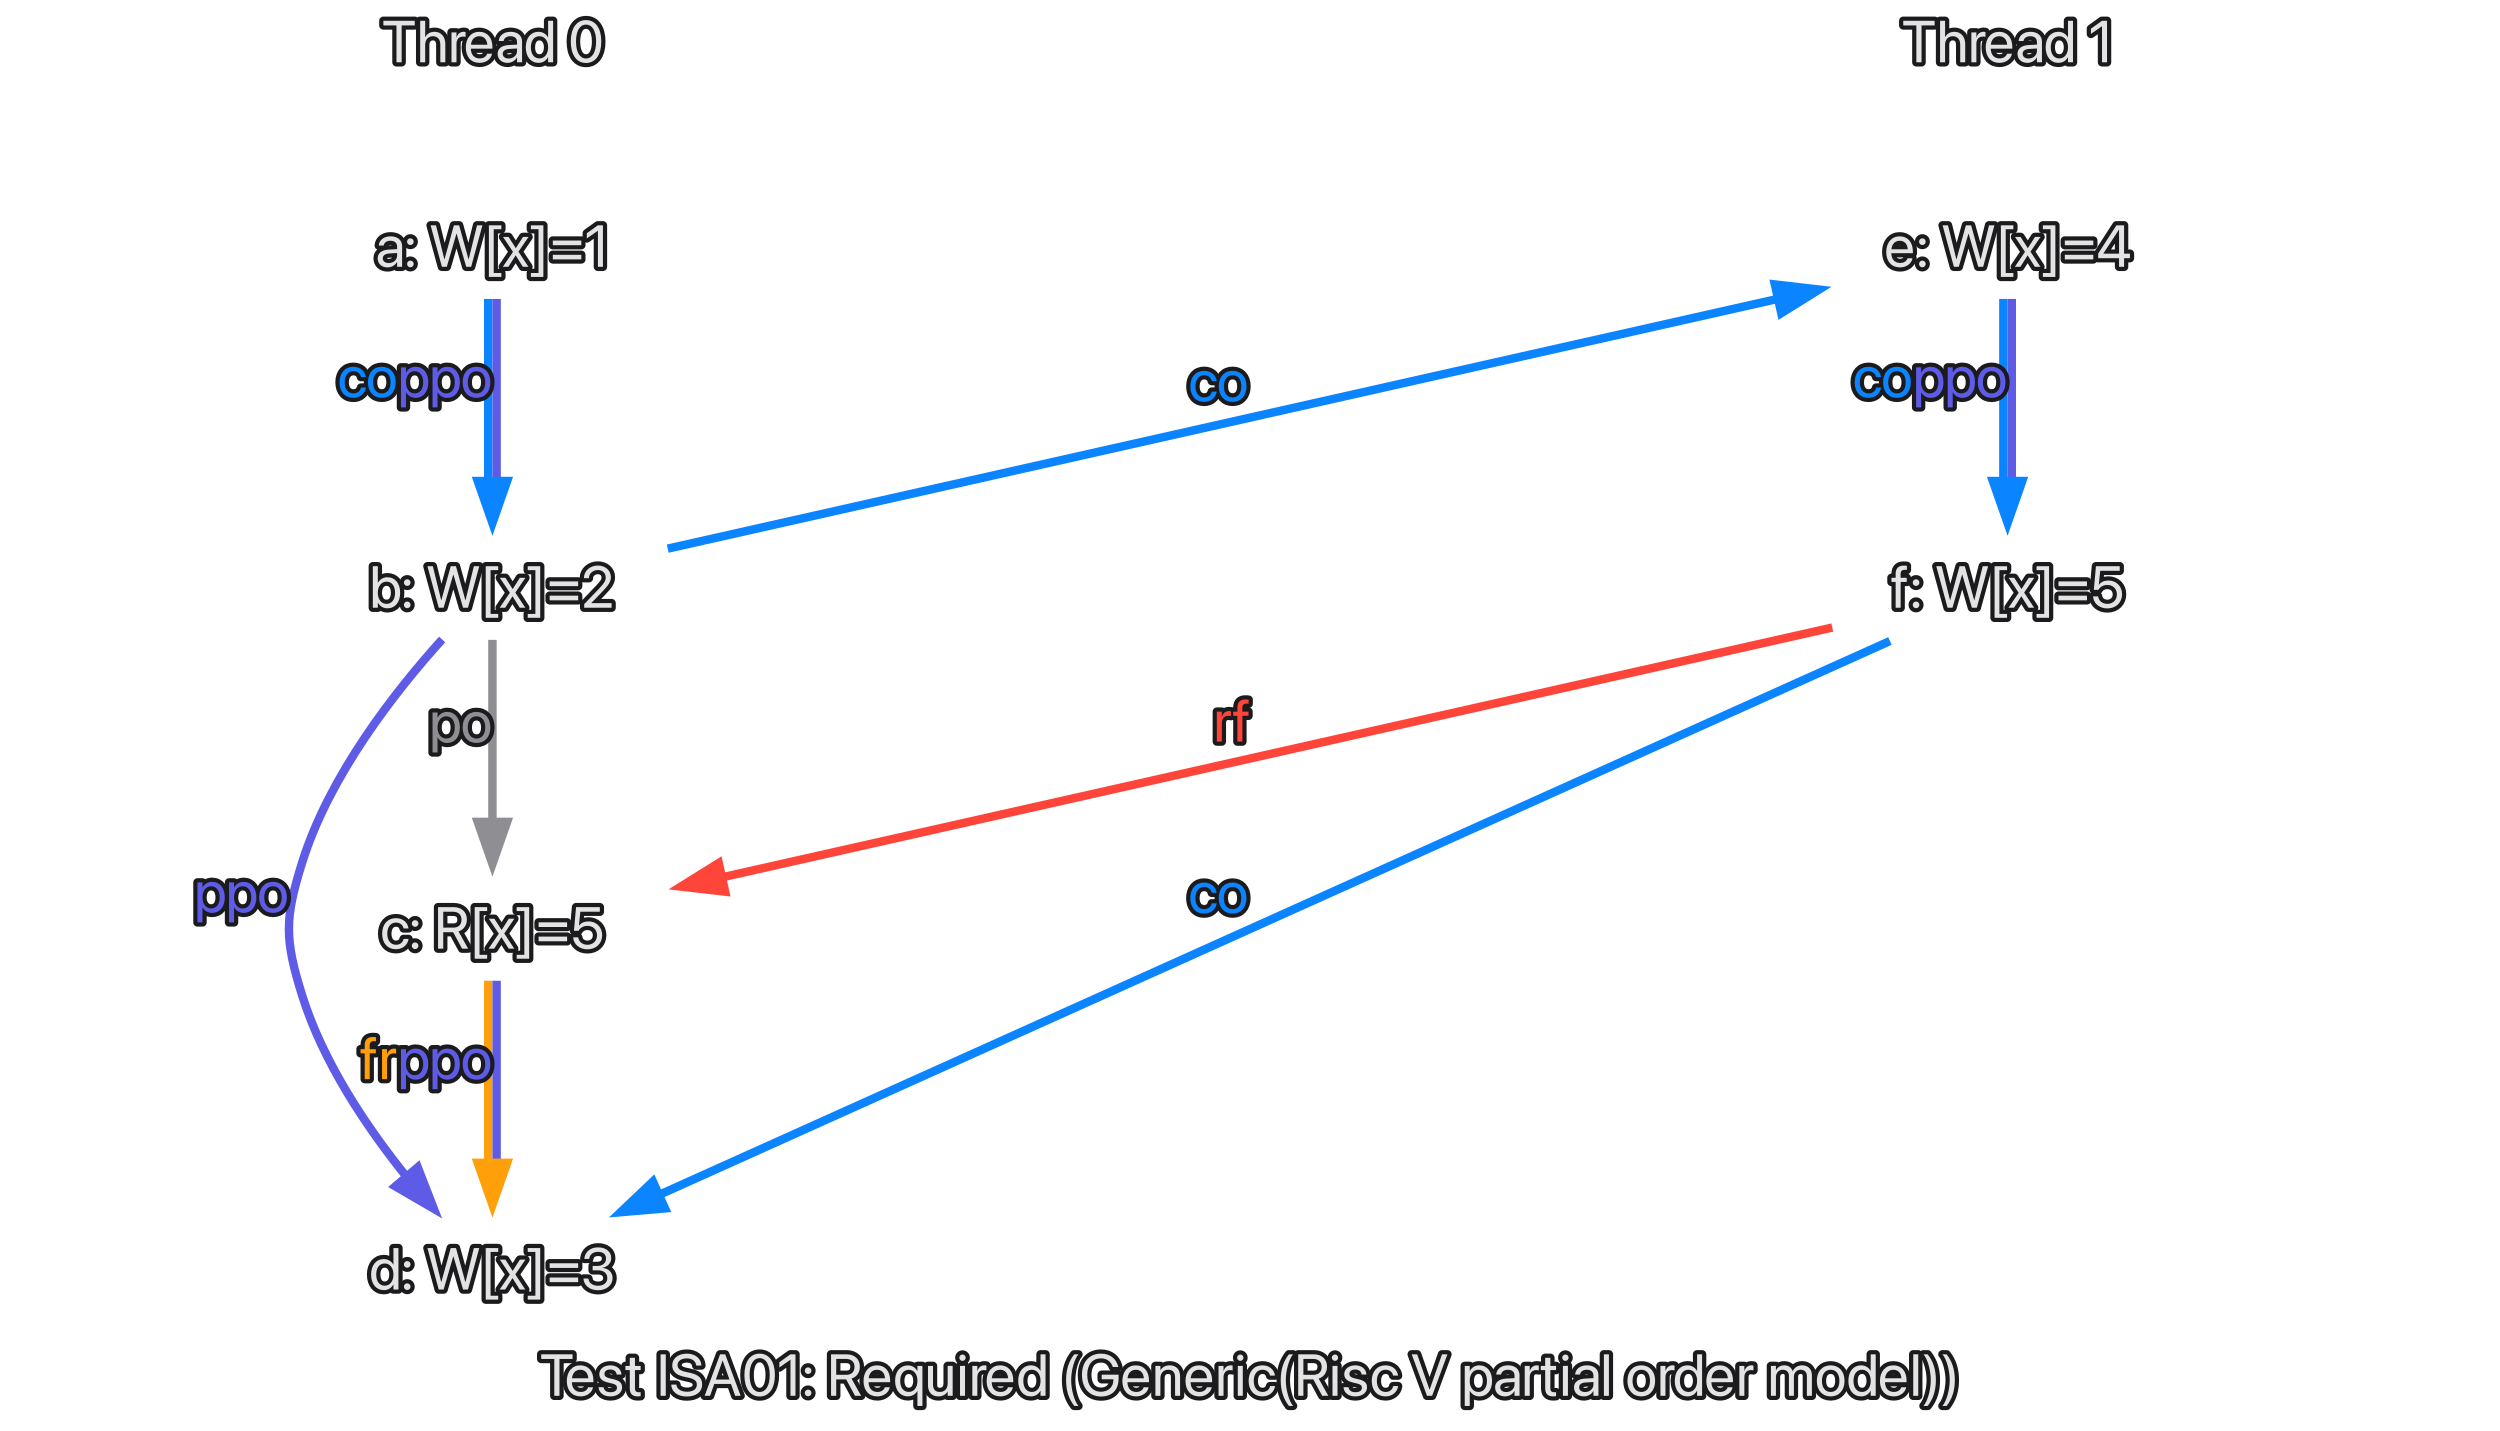 <svg xmlns="http://www.w3.org/2000/svg" xmlns:xlink="http://www.w3.org/1999/xlink" width="594" height="340"><defs><path id="c" d="M3.453 0h1.23v-8.758h3.11v-1.105H.343v1.105h3.11Zm0 0"/><path id="d" d="M3.7.137c1.55 0 2.714-.93 2.945-2.106l.015-.07H5.488l-.02.062c-.202.61-.84 1.059-1.741 1.059-1.266 0-2.07-.852-2.098-2.316h5.117v-.438c0-2.133-1.18-3.574-3.121-3.574s-3.2 1.512-3.2 3.71v.009C.426-1.293 1.657.137 3.7.137m-.083-6.332c1.04 0 1.805.652 1.922 2.03H1.65c.128-1.323.937-2.03 1.968-2.03m0 0"/><path id="e" d="M3.297.137c1.586 0 2.762-.875 2.762-2.121v-.004c0-1.012-.52-1.582-1.957-1.93l-1.13-.273c-.784-.192-1.105-.528-1.105-1.012v-.008c0-.629.531-1.043 1.395-1.043.883 0 1.406.457 1.504 1.149l.007.046h1.133l-.008-.09C5.813-6.335 4.82-7.245 3.262-7.245c-1.54 0-2.614.867-2.614 2.09v.008c0 1.027.653 1.648 1.993 1.968l1.125.274c.808.199 1.074.484 1.074 1v.004c0 .644-.574 1.047-1.54 1.047-.968 0-1.495-.418-1.64-1.13l-.012-.066H.457l.008.063C.609-.718 1.62.137 3.297.137m0 0"/><path id="f" d="M3.082.137c.234 0 .488-.028.637-.047v-.965c-.102.008-.239.027-.383.027-.637 0-.969-.21-.969-.972v-4.305H3.72v-.984H2.367v-1.922h-1.23v1.922H.097v.984h1.04v4.313c0 1.359.64 1.949 1.945 1.949m0 0"/><path id="h" d="M.957 0h1.23v-9.863H.958Zm0 0"/><path id="i" d="M4.184.164c2.257 0 3.644-1.11 3.644-2.86v-.003c0-1.504-.848-2.324-2.871-2.77l-1.094-.238c-1.285-.281-1.879-.79-1.879-1.594v-.008c0-.949.86-1.578 2.18-1.586 1.25 0 2.09.594 2.242 1.602l.012.094h1.23l-.003-.102c-.11-1.613-1.52-2.726-3.446-2.726-2.031 0-3.469 1.132-3.472 2.754v.007c0 1.442.902 2.309 2.828 2.735l1.093.238c1.356.3 1.922.785 1.922 1.652v.008c0 1.02-.894 1.66-2.316 1.66-1.43 0-2.387-.605-2.531-1.597l-.012-.098H.48l.003.098C.61-.883 2.051.164 4.184.164m0 0"/><path id="j" d="M.172 0h1.293l.996-2.824h3.973L7.43 0h1.293L5.059-9.863H3.844Zm4.266-8.387h.027L6.063-3.87H2.836Zm0 0"/><path id="k" d="M4.238.164c2.27 0 3.63-1.96 3.63-5.094v-.011c0-3.133-1.36-5.086-3.63-5.086S.621-8.074.621-4.941v.011C.621-1.797 1.97.164 4.238.164m0-1.074C2.734-.91 1.86-2.453 1.86-4.93v-.011c0-2.477.875-4.008 2.38-4.008 1.503 0 2.394 1.531 2.394 4.008v.011c0 2.477-.89 4.02-2.395 4.02m0 0"/><path id="l" d="M3.316 0h1.188v-9.863H3.3L.676-7.977v1.235L3.289-8.56h.027Zm0 0"/><path id="m" d="M1.504-5.195a.774.774 0 0 0 .781-.782.77.77 0 0 0-.781-.777.767.767 0 0 0-.777.777c0 .438.34.782.777.782m0 5.293a.774.774 0 0 0 .781-.782.774.774 0 0 0-.781-.78.77.77 0 0 0-.777.78c0 .438.34.782.777.782m0 0"/><path id="n" d="M.957 0h1.23v-3.902h2.36L6.66 0h1.442L5.816-4.094c1.23-.39 1.985-1.449 1.985-2.816v-.016c0-1.777-1.246-2.937-3.145-2.937H.957Zm1.23-4.992V-8.77h2.305c1.266 0 2.035.696 2.035 1.872v.015c0 1.207-.715 1.89-1.98 1.89Zm0 0"/><path id="o" d="M5.73 2.395h1.188V-7.11H5.73v1.203h-.027c-.437-.785-1.23-1.328-2.238-1.328C1.66-7.234.425-5.79.425-3.57v.007C.426-1.328 1.649.126 3.438.126c1.02 0 1.84-.5 2.266-1.281h.027ZM3.7-.93c-1.266 0-2.06-1.004-2.06-2.632v-.008c0-1.59.794-2.61 2.06-2.61 1.202 0 2.03 1.032 2.03 2.61v.007C5.73-1.968 4.91-.93 3.7-.93m0 0"/><path id="p" d="M3.2.137c1.081 0 1.804-.485 2.187-1.149h.027V0h1.191v-7.11h-1.19v4.184c0 1.211-.731 2.008-1.852 2.008-1.094 0-1.633-.633-1.633-1.789v-4.402H.738v4.613C.738-.875 1.641.137 3.2.137m0 0"/><path id="q" d="M1.441-8.312a.744.744 0 0 0 .746-.747.74.74 0 0 0-.746-.746.74.74 0 0 0-.742.746c0 .41.332.746.742.746M.848 0h1.191v-7.11H.848Zm0 0"/><path id="r" d="M.773 0h1.188v-4.39c0-1.079.601-1.723 1.527-1.723.285 0 .54.035.633.07v-1.156c-.094-.012-.273-.047-.476-.047-.801 0-1.415.52-1.657 1.34h-.027V-7.11H.773Zm0 0"/><path id="s" d="M3.445.137c1.02 0 1.813-.512 2.258-1.34h.027V0h1.188v-9.863H5.73v3.941h-.027c-.445-.82-1.273-1.324-2.277-1.324-1.785 0-3 1.441-3 3.684v.007c0 2.243 1.203 3.692 3.02 3.692M3.68-.918c-1.258 0-2.04-1.004-2.04-2.637v-.007c0-1.622.782-2.633 2.04-2.633 1.195 0 2.054 1.047 2.054 2.633v.007c0 1.594-.851 2.637-2.054 2.637m0 0"/><path id="t" d="M3.242 2.395h.996c-.984-1.145-1.73-3.852-1.73-6.133 0-2.285.746-4.985 1.73-6.125h-.996C1.906-8.168 1.301-6.172 1.301-3.738c0 2.433.605 4.441 1.941 6.133m0 0"/><path id="u" d="M5.094.164c2.633 0 4.183-1.578 4.183-4.246v-.938H5.266v1.082h2.78v.176c0 1.657-1.202 2.79-2.952 2.79-2.012 0-3.262-1.532-3.262-4.012v-.008c0-2.434 1.23-3.903 3.262-3.903 1.386 0 2.343.72 2.8 1.97l.028.073h1.293L9.18-6.98c-.457-1.743-1.817-3.047-4.086-3.047-2.754 0-4.52 1.953-4.52 5.035v.008C.574-1.84 2.34.164 5.094.164m0 0"/><path id="v" d="M.773 0h1.188v-4.184c0-1.21.734-2.011 1.855-2.011 1.094 0 1.633.636 1.633 1.793V0h1.188v-4.613c0-1.621-.903-2.633-2.461-2.633-1.078 0-1.805.484-2.188 1.148h-.027v-1.011H.773Zm0 0"/><path id="w" d="M3.719.137c1.605 0 2.777-1.047 2.969-2.399l.003-.05H5.523l-.011.054c-.2.793-.82 1.34-1.793 1.34-1.23 0-2.078-.977-2.078-2.629v-.008c0-1.613.828-2.64 2.066-2.64 1.043 0 1.617.629 1.797 1.34l.012.054H6.68l-.008-.054C6.523-6.07 5.477-7.246 3.707-7.246 1.73-7.246.426-5.812.426-3.57v.007c0 2.262 1.277 3.7 3.293 3.7m0 0"/><path id="x" d="M3.809 0h1.214L8.66-9.863H7.371L4.43-1.477h-.028L1.465-9.863H.172Zm0 0"/><path id="y" d="M.773 2.395h1.188v-3.586h.027C2.434-.371 3.262.137 4.266.137c1.785 0 3-1.442 3-3.684v-.008c0-2.242-1.203-3.691-3.02-3.691-1.02 0-1.812.512-2.258 1.34h-.027V-7.11H.773ZM4.012-.918c-1.196 0-2.055-1.043-2.055-2.629v-.008c0-1.593.852-2.64 2.055-2.64 1.258 0 2.039 1.008 2.039 2.64v.008c0 1.617-.781 2.629-2.04 2.629m0 0"/><path id="z" d="M2.852.137c.949 0 1.804-.512 2.222-1.293h.028V0h1.187v-4.914c0-1.422-1.05-2.332-2.734-2.332-1.676 0-2.692.941-2.797 2.113l-.004.074h1.148l.012-.062c.137-.637.711-1.074 1.629-1.074.988 0 1.559.527 1.559 1.394v.598l-2.04.113C1.43-3.992.485-3.234.485-2.023v.011c0 1.293.954 2.149 2.368 2.149M1.703-2.012v-.011c0-.664.547-1.086 1.496-1.141l1.903-.117v.582c0 1.031-.864 1.804-1.985 1.804-.855 0-1.414-.433-1.414-1.117m0 0"/><path id="A" d="M.836 0h1.187v-9.863H.836Zm0 0"/><path id="B" d="M3.719.137c1.96 0 3.289-1.422 3.289-3.692v-.015c0-2.27-1.332-3.676-3.297-3.676C1.75-7.246.426-5.832.426-3.57v.015C.426-1.293 1.742.137 3.719.137m.008-1.055c-1.258 0-2.086-.96-2.086-2.637v-.015c0-1.66.836-2.625 2.07-2.625 1.258 0 2.078.957 2.078 2.625v.015c0 1.668-.812 2.637-2.062 2.637m0 0"/><path id="C" d="M.773 0h1.188v-4.457c0-.992.684-1.738 1.629-1.738.883 0 1.457.57 1.457 1.43V0h1.187v-4.52c0-.968.664-1.675 1.606-1.675.937 0 1.476.582 1.476 1.558V0h1.192v-4.91c0-1.414-.91-2.336-2.317-2.336-1 0-1.832.512-2.23 1.367h-.027c-.309-.867-1.024-1.367-1.997-1.367-.914 0-1.624.473-1.949 1.176h-.027v-1.04H.773Zm0 0"/><path id="D" d="M1.273 2.395c1.332-1.692 1.942-3.7 1.942-6.133 0-2.434-.61-4.43-1.942-6.125h-1c.985 1.14 1.73 3.84 1.73 6.125 0 2.281-.745 4.988-1.73 6.133Zm0 0"/><path id="E" d="M.836 0h1.187v-4.148c0-1.211.73-2.047 1.832-2.047 1.11 0 1.766.761 1.766 2.047V0H6.81v-4.355c0-1.723-1.032-2.891-2.543-2.891-1.059 0-1.832.473-2.215 1.27h-.028v-3.887H.836Zm0 0"/><path id="F" d="M2.996 0h1.16l2.297-7.902h.027L8.777 0h1.164l2.684-9.863H11.34L9.352-1.766h-.028L7.09-9.863H5.844L3.609-1.766h-.027L1.594-9.863H.309Zm0 0"/><path id="G" d="M1.41 2.395h2.965v-.926H2.559V-8.934h1.816v-.93H1.41Zm0 0"/><path id="H" d="M.219 0h1.32l1.715-2.707h.027L4.984 0h1.32L3.938-3.602l2.399-3.507H5.012L3.324-4.445h-.027L1.586-7.11H.262L2.64-3.555Zm0 0"/><path id="I" d="M3.105 2.395V-9.863H.137v.93h1.82V1.468H.137v.926Zm0 0"/><path id="J" d="M.848-5.14h6.77v-1.11H.847Zm0 3.382h6.77v-1.105H.847Zm0 0"/><path id="K" d="M4.309.137c1.816 0 3.02-1.45 3.02-3.692v-.007c0-2.243-1.216-3.684-3-3.684-1.005 0-1.833.504-2.278 1.324h-.028v-3.941H.836V0h1.187v-1.203h.028c.445.828 1.238 1.34 2.258 1.34M4.074-.918c-1.203 0-2.058-1.043-2.058-2.637v-.007c0-1.586.863-2.633 2.058-2.633 1.258 0 2.04 1.011 2.04 2.633v.007c0 1.633-.782 2.637-2.04 2.637m0 0"/><path id="L" d="M.8 0H7.31v-1.094h-4.82v-.027l2.343-2.406C6.645-5.38 7.145-6.195 7.145-7.273v-.016c0-1.543-1.305-2.738-3.09-2.738-1.84 0-3.317 1.261-3.317 2.972v.04H1.93v-.032c0-1.062.914-1.91 2.144-1.91 1.074 0 1.832.727 1.84 1.73v.016c0 .82-.309 1.352-1.64 2.738L.8-.848Zm0 0"/><path id="M" d="M4.191.164C6.242.164 7.7-1.219 7.703-3.19v-.016c0-1.895-1.367-3.266-3.258-3.266-.957 0-1.777.356-2.242 1.016h-.027l.332-3.313h4.637v-1.093H1.496L.992-4.238h1.086c.129-.227.29-.418.465-.582.437-.395 1.012-.594 1.684-.594 1.304 0 2.242.93 2.246 2.226v.016c0 1.324-.93 2.254-2.27 2.254-1.18 0-2.055-.742-2.18-1.723l-.007-.054H.809l.003.078C.958-1.012 2.306.164 4.193.164m0 0"/><path id="N" d="M4.121.164c1.977 0 3.426-1.219 3.426-2.863v-.016c0-1.402-.977-2.297-2.414-2.418v-.027c1.23-.262 2.094-1.094 2.094-2.313v-.011c0-1.5-1.239-2.543-3.118-2.543-1.847 0-3.117 1.07-3.273 2.68l-.008.066h1.184l.004-.067c.105-1 .93-1.613 2.093-1.613 1.204 0 1.88.594 1.88 1.625v.016c0 .984-.821 1.707-1.997 1.707H2.81v1.039h1.238c1.383 0 2.25.676 2.25 1.886v.016c0 1.043-.883 1.77-2.176 1.77-1.312 0-2.2-.672-2.3-1.641l-.008-.07H.629l.008.082C.766-.973 2.086.164 4.12.164m0 0"/><path id="O" d="M5.488 0H6.68v-2.05h1.394v-1.083H6.68v-6.73H4.86L.534-3.164v1.113h4.953ZM1.75-3.133v-.027l3.7-5.652h.038v5.68Zm0 0"/><path id="P" d="M1.156 0h1.188v-6.125h1.449v-.984H2.332v-.868c0-.707.328-1.039.984-1.039.184 0 .368.004.512.028v-.965A5 5 0 0 0 3.105-10c-1.312 0-1.949.648-1.949 2.016v.875H.164v.984h.992Zm0 0"/></defs><path fill="none" stroke="#0A84FF" stroke-miterlimit="10" stroke-width="2" d="M116 71.027v43.633"/><path fill="none" stroke="#5E5CE6" stroke-miterlimit="10" stroke-width="2" d="M118 71.027v43.633"/><path fill="#0A84FF" stroke="#0A84FF" stroke-miterlimit="10" stroke-width="2" d="m120.5 114.281-3.5 10-3.5-10Zm0 0"/><path fill="none" stroke="#8E8E93" stroke-miterlimit="10" stroke-width="2" d="M117 152.027v43.633"/><path fill="#8E8E93" stroke="#8E8E93" stroke-miterlimit="10" stroke-width="2" d="m120.5 195.281-3.5 10-3.5-10Zm0 0"/><path fill="none" stroke="#5E5CE6" stroke-miterlimit="10" stroke-width="2" d="M105.055 151.938c-11.063 12.238-26.758 32.199-33.254 52.96-4.2 13.426-4.2 18.227 0 31.653 4.972 15.898 15.34 31.324 24.89 43.172"/><path fill="#5E5CE6" stroke="#5E5CE6" stroke-miterlimit="10" stroke-width="2" d="m99.254 277.336 3.836 9.875-9.16-5.328Zm0 0"/><path fill="none" stroke="#0A84FF" stroke-miterlimit="10" stroke-width="2" d="M158.648 130.355C223.95 115.66 350.422 87.203 422.754 70.93"/><path fill="#0A84FF" stroke="#0A84FF" stroke-miterlimit="10" stroke-width="2" d="m421.695 67.582 10.524 1.219-8.989 5.61Zm0 0"/><path fill="none" stroke="#FF9F0A" stroke-miterlimit="10" stroke-width="2" d="M116 233.027v43.633"/><path fill="none" stroke="#5E5CE6" stroke-miterlimit="10" stroke-width="2" d="M118 233.027v43.633"/><path fill="#FF9F0A" stroke="#FF9F0A" stroke-miterlimit="10" stroke-width="2" d="m120.5 276.281-3.5 10-3.5-10Zm0 0"/><path fill="none" stroke="#0A84FF" stroke-miterlimit="10" stroke-width="2" d="M476 71.027v43.633"/><path fill="none" stroke="#5E5CE6" stroke-miterlimit="10" stroke-width="2" d="M478 71.027v43.633"/><path fill="#0A84FF" stroke="#0A84FF" stroke-miterlimit="10" stroke-width="2" d="m480.5 114.281-3.5 10-3.5-10Zm0 0"/><path fill="none" stroke="#FF453A" stroke-miterlimit="10" stroke-width="2" d="M435.352 149.098c-65.301 14.691-191.774 43.148-264.106 59.422"/><path fill="#FF453A" stroke="#FF453A" stroke-miterlimit="10" stroke-width="2" d="m172.305 211.867-10.524-1.219 8.989-5.609Zm0 0"/><path fill="none" stroke="#0A84FF" stroke-miterlimit="10" stroke-width="2" d="M449.05 152.3 156.564 283.923"/><path fill="#0A84FF" stroke="#0A84FF" stroke-miterlimit="10" stroke-width="2" d="m158 287.113-10.555.91 7.684-7.293Zm0 0"/><g fill="none" stroke="#1b1b1d" stroke-linecap="round" stroke-linejoin="round" stroke-width="2"><use xlink:href="#c" x="128.25" y="331.648"/><use xlink:href="#d" x="134.25" y="331.648"/><use xlink:href="#e" x="141.75" y="331.648"/><use xlink:href="#f" x="148.5" y="331.648"/><use xlink:href="#g" x="153" y="331.648"/><use xlink:href="#h" x="156" y="331.648"/><use xlink:href="#i" x="159" y="331.648"/><use xlink:href="#j" x="167.25" y="331.648"/><use xlink:href="#k" x="176.25" y="331.648"/><use xlink:href="#l" x="184.5" y="331.648"/><use xlink:href="#m" x="190.5" y="331.648"/><use xlink:href="#g" x="193.5" y="331.648"/><use xlink:href="#n" x="196.5" y="331.648"/><use xlink:href="#d" x="204.75" y="331.648"/><use xlink:href="#o" x="212.25" y="331.648"/><use xlink:href="#p" x="219.75" y="331.648"/><use xlink:href="#q" x="227.25" y="331.648"/><use xlink:href="#r" x="230.25" y="331.648"/><use xlink:href="#d" x="234" y="331.648"/><use xlink:href="#s" x="241.5" y="331.648"/><use xlink:href="#g" x="249" y="331.648"/><use xlink:href="#t" x="252" y="331.648"/><use xlink:href="#u" x="256.5" y="331.648"/><use xlink:href="#d" x="266.25" y="331.648"/><use xlink:href="#v" x="273.75" y="331.648"/><use xlink:href="#d" x="281.25" y="331.648"/><use xlink:href="#r" x="288.75" y="331.648"/><use xlink:href="#q" x="293.25" y="331.648"/><use xlink:href="#w" x="296.25" y="331.648"/><use xlink:href="#t" x="303" y="331.648"/><use xlink:href="#n" x="307.5" y="331.648"/><use xlink:href="#q" x="315.75" y="331.648"/><use xlink:href="#e" x="318.75" y="331.648"/><use xlink:href="#w" x="325.5" y="331.648"/><use xlink:href="#g" x="332.25" y="331.648"/><use xlink:href="#x" x="335.25" y="331.648"/><use xlink:href="#g" x="344.25" y="331.648"/><use xlink:href="#y" x="347.25" y="331.648"/><use xlink:href="#z" x="354.75" y="331.648"/><use xlink:href="#r" x="361.5" y="331.648"/><use xlink:href="#f" x="366" y="331.648"/><use xlink:href="#q" x="370.5" y="331.648"/><use xlink:href="#z" x="373.5" y="331.648"/><use xlink:href="#A" x="380.25" y="331.648"/><use xlink:href="#g" x="383.25" y="331.648"/><use xlink:href="#B" x="386.25" y="331.648"/><use xlink:href="#r" x="393.75" y="331.648"/><use xlink:href="#s" x="397.5" y="331.648"/><use xlink:href="#d" x="405" y="331.648"/><use xlink:href="#r" x="412.5" y="331.648"/><use xlink:href="#g" x="417" y="331.648"/><use xlink:href="#C" x="420" y="331.648"/><use xlink:href="#B" x="431.25" y="331.648"/><use xlink:href="#s" x="438.75" y="331.648"/><use xlink:href="#d" x="446.25" y="331.648"/><use xlink:href="#A" x="453.75" y="331.648"/><use xlink:href="#D" x="456.75" y="331.648"/><use xlink:href="#D" x="461.25" y="331.648"/></g><g fill="#E3E3E3"><use xlink:href="#c" x="128.25" y="331.648"/><use xlink:href="#d" x="134.25" y="331.648"/><use xlink:href="#e" x="141.75" y="331.648"/><use xlink:href="#f" x="148.5" y="331.648"/><use xlink:href="#g" x="153" y="331.648"/><use xlink:href="#h" x="156" y="331.648"/><use xlink:href="#i" x="159" y="331.648"/><use xlink:href="#j" x="167.25" y="331.648"/><use xlink:href="#k" x="176.25" y="331.648"/><use xlink:href="#l" x="184.5" y="331.648"/><use xlink:href="#m" x="190.5" y="331.648"/><use xlink:href="#g" x="193.5" y="331.648"/><use xlink:href="#n" x="196.5" y="331.648"/><use xlink:href="#d" x="204.75" y="331.648"/><use xlink:href="#o" x="212.25" y="331.648"/><use xlink:href="#p" x="219.75" y="331.648"/><use xlink:href="#q" x="227.25" y="331.648"/><use xlink:href="#r" x="230.25" y="331.648"/><use xlink:href="#d" x="234" y="331.648"/><use xlink:href="#s" x="241.5" y="331.648"/><use xlink:href="#g" x="249" y="331.648"/><use xlink:href="#t" x="252" y="331.648"/><use xlink:href="#u" x="256.5" y="331.648"/><use xlink:href="#d" x="266.25" y="331.648"/><use xlink:href="#v" x="273.75" y="331.648"/><use xlink:href="#d" x="281.25" y="331.648"/><use xlink:href="#r" x="288.75" y="331.648"/><use xlink:href="#q" x="293.25" y="331.648"/><use xlink:href="#w" x="296.25" y="331.648"/><use xlink:href="#t" x="303" y="331.648"/><use xlink:href="#n" x="307.5" y="331.648"/><use xlink:href="#q" x="315.75" y="331.648"/><use xlink:href="#e" x="318.75" y="331.648"/><use xlink:href="#w" x="325.5" y="331.648"/><use xlink:href="#g" x="332.25" y="331.648"/><use xlink:href="#x" x="335.25" y="331.648"/><use xlink:href="#g" x="344.25" y="331.648"/><use xlink:href="#y" x="347.25" y="331.648"/><use xlink:href="#z" x="354.75" y="331.648"/><use xlink:href="#r" x="361.5" y="331.648"/><use xlink:href="#f" x="366" y="331.648"/><use xlink:href="#q" x="370.5" y="331.648"/><use xlink:href="#z" x="373.5" y="331.648"/><use xlink:href="#A" x="380.25" y="331.648"/><use xlink:href="#g" x="383.25" y="331.648"/><use xlink:href="#B" x="386.25" y="331.648"/><use xlink:href="#r" x="393.75" y="331.648"/><use xlink:href="#s" x="397.5" y="331.648"/><use xlink:href="#d" x="405" y="331.648"/><use xlink:href="#r" x="412.5" y="331.648"/><use xlink:href="#g" x="417" y="331.648"/><use xlink:href="#C" x="420" y="331.648"/><use xlink:href="#B" x="431.25" y="331.648"/><use xlink:href="#s" x="438.75" y="331.648"/><use xlink:href="#d" x="446.25" y="331.648"/><use xlink:href="#A" x="453.75" y="331.648"/><use xlink:href="#D" x="456.75" y="331.648"/><use xlink:href="#D" x="461.25" y="331.648"/></g><g fill="none" stroke="#1b1b1d" stroke-linecap="round" stroke-linejoin="round" stroke-width="2"><use xlink:href="#c" x="90.75" y="14.801"/><use xlink:href="#E" x="99" y="14.801"/><use xlink:href="#r" x="106.5" y="14.801"/><use xlink:href="#d" x="110.25" y="14.801"/><use xlink:href="#z" x="117.75" y="14.801"/><use xlink:href="#s" x="124.5" y="14.801"/><use xlink:href="#g" x="132" y="14.801"/><use xlink:href="#k" x="135" y="14.801"/></g><g fill="#E3E3E3"><use xlink:href="#c" x="90.75" y="14.801"/><use xlink:href="#E" x="99" y="14.801"/><use xlink:href="#r" x="106.5" y="14.801"/><use xlink:href="#d" x="110.25" y="14.801"/><use xlink:href="#z" x="117.75" y="14.801"/><use xlink:href="#s" x="124.5" y="14.801"/><use xlink:href="#g" x="132" y="14.801"/><use xlink:href="#k" x="135" y="14.801"/></g><g fill="none" stroke="#1b1b1d" stroke-linecap="round" stroke-linejoin="round" stroke-width="2"><use xlink:href="#z" x="89.25" y="63.398"/><use xlink:href="#m" x="96" y="63.398"/><use xlink:href="#g" x="99" y="63.398"/><use xlink:href="#F" x="102" y="63.398"/><use xlink:href="#G" x="114.75" y="63.398"/><use xlink:href="#H" x="119.25" y="63.398"/><use xlink:href="#I" x="126" y="63.398"/><use xlink:href="#J" x="130.5" y="63.398"/><use xlink:href="#l" x="138.75" y="63.398"/></g><g fill="#E3E3E3"><use xlink:href="#z" x="89.25" y="63.398"/><use xlink:href="#m" x="96" y="63.398"/><use xlink:href="#g" x="99" y="63.398"/><use xlink:href="#F" x="102" y="63.398"/><use xlink:href="#G" x="114.75" y="63.398"/><use xlink:href="#H" x="119.25" y="63.398"/><use xlink:href="#I" x="126" y="63.398"/><use xlink:href="#J" x="130.5" y="63.398"/><use xlink:href="#l" x="138.75" y="63.398"/></g><g fill="none" stroke="#1b1b1d" stroke-linecap="round" stroke-linejoin="round" stroke-width="2"><use xlink:href="#K" x="87.75" y="144.398"/><use xlink:href="#m" x="95.25" y="144.398"/><use xlink:href="#g" x="98.25" y="144.398"/><use xlink:href="#F" x="101.25" y="144.398"/><use xlink:href="#G" x="114" y="144.398"/><use xlink:href="#H" x="118.5" y="144.398"/><use xlink:href="#I" x="125.25" y="144.398"/><use xlink:href="#J" x="129.75" y="144.398"/><use xlink:href="#L" x="138" y="144.398"/></g><g fill="#E3E3E3"><use xlink:href="#K" x="87.75" y="144.398"/><use xlink:href="#m" x="95.25" y="144.398"/><use xlink:href="#g" x="98.25" y="144.398"/><use xlink:href="#F" x="101.25" y="144.398"/><use xlink:href="#G" x="114" y="144.398"/><use xlink:href="#H" x="118.5" y="144.398"/><use xlink:href="#I" x="125.25" y="144.398"/><use xlink:href="#J" x="129.75" y="144.398"/><use xlink:href="#L" x="138" y="144.398"/></g><g fill="none" stroke="#1b1b1d" stroke-linecap="round" stroke-linejoin="round" stroke-width="2"><use xlink:href="#w" x="80.25" y="94.395"/><use xlink:href="#B" x="87" y="94.395"/></g><g fill="#0A84FF"><use xlink:href="#w" x="80.25" y="94.395"/><use xlink:href="#B" x="87" y="94.395"/></g><g fill="none" stroke="#1b1b1d" stroke-linecap="round" stroke-linejoin="round" stroke-width="2"><use xlink:href="#y" x="94.5" y="94.395"/><use xlink:href="#y" x="102" y="94.395"/><use xlink:href="#B" x="109.5" y="94.395"/></g><g fill="#5E5CE6"><use xlink:href="#y" x="94.5" y="94.395"/><use xlink:href="#y" x="102" y="94.395"/><use xlink:href="#B" x="109.5" y="94.395"/></g><g fill="none" stroke="#1b1b1d" stroke-linecap="round" stroke-linejoin="round" stroke-width="2"><use xlink:href="#w" x="90.375" y="225.398"/><use xlink:href="#m" x="97.125" y="225.398"/><use xlink:href="#g" x="100.125" y="225.398"/><use xlink:href="#n" x="103.125" y="225.398"/><use xlink:href="#G" x="111.375" y="225.398"/><use xlink:href="#H" x="115.875" y="225.398"/><use xlink:href="#I" x="122.625" y="225.398"/><use xlink:href="#J" x="127.125" y="225.398"/><use xlink:href="#M" x="135.375" y="225.398"/></g><g fill="#E3E3E3"><use xlink:href="#w" x="90.375" y="225.398"/><use xlink:href="#m" x="97.125" y="225.398"/><use xlink:href="#g" x="100.125" y="225.398"/><use xlink:href="#n" x="103.125" y="225.398"/><use xlink:href="#G" x="111.375" y="225.398"/><use xlink:href="#H" x="115.875" y="225.398"/><use xlink:href="#I" x="122.625" y="225.398"/><use xlink:href="#J" x="127.125" y="225.398"/><use xlink:href="#M" x="135.375" y="225.398"/></g><g fill="none" stroke="#1b1b1d" stroke-linecap="round" stroke-linejoin="round" stroke-width="2"><use xlink:href="#y" x="102" y="176.395"/><use xlink:href="#B" x="109.5" y="176.395"/></g><g fill="#8E8E93"><use xlink:href="#y" x="102" y="176.395"/><use xlink:href="#B" x="109.5" y="176.395"/></g><g fill="none" stroke="#1b1b1d" stroke-linecap="round" stroke-linejoin="round" stroke-width="2"><use xlink:href="#s" x="87.75" y="306.398"/><use xlink:href="#m" x="95.25" y="306.398"/><use xlink:href="#g" x="98.25" y="306.398"/><use xlink:href="#F" x="101.25" y="306.398"/><use xlink:href="#G" x="114" y="306.398"/><use xlink:href="#H" x="118.5" y="306.398"/><use xlink:href="#I" x="125.25" y="306.398"/><use xlink:href="#J" x="129.75" y="306.398"/><use xlink:href="#N" x="138" y="306.398"/></g><g fill="#E3E3E3"><use xlink:href="#s" x="87.75" y="306.398"/><use xlink:href="#m" x="95.25" y="306.398"/><use xlink:href="#g" x="98.25" y="306.398"/><use xlink:href="#F" x="101.25" y="306.398"/><use xlink:href="#G" x="114" y="306.398"/><use xlink:href="#H" x="118.5" y="306.398"/><use xlink:href="#I" x="125.25" y="306.398"/><use xlink:href="#J" x="129.75" y="306.398"/><use xlink:href="#N" x="138" y="306.398"/></g><g fill="none" stroke="#1b1b1d" stroke-linecap="round" stroke-linejoin="round" stroke-width="2"><use xlink:href="#y" x="46.148" y="216.773"/><use xlink:href="#y" x="53.648" y="216.773"/><use xlink:href="#B" x="61.148" y="216.773"/></g><g fill="#5E5CE6"><use xlink:href="#y" x="46.148" y="216.773"/><use xlink:href="#y" x="53.648" y="216.773"/><use xlink:href="#B" x="61.148" y="216.773"/></g><g fill="none" stroke="#1b1b1d" stroke-linecap="round" stroke-linejoin="round" stroke-width="2"><use xlink:href="#d" x="447.75" y="63.398"/><use xlink:href="#m" x="455.25" y="63.398"/><use xlink:href="#g" x="458.25" y="63.398"/><use xlink:href="#F" x="461.25" y="63.398"/><use xlink:href="#G" x="474" y="63.398"/><use xlink:href="#H" x="478.5" y="63.398"/><use xlink:href="#I" x="485.25" y="63.398"/><use xlink:href="#J" x="489.75" y="63.398"/><use xlink:href="#O" x="498" y="63.398"/></g><g fill="#E3E3E3"><use xlink:href="#d" x="447.75" y="63.398"/><use xlink:href="#m" x="455.25" y="63.398"/><use xlink:href="#g" x="458.25" y="63.398"/><use xlink:href="#F" x="461.25" y="63.398"/><use xlink:href="#G" x="474" y="63.398"/><use xlink:href="#H" x="478.5" y="63.398"/><use xlink:href="#I" x="485.25" y="63.398"/><use xlink:href="#J" x="489.75" y="63.398"/><use xlink:href="#O" x="498" y="63.398"/></g><g fill="none" stroke="#1b1b1d" stroke-linecap="round" stroke-linejoin="round" stroke-width="2"><use xlink:href="#w" x="282.402" y="95.352"/><use xlink:href="#B" x="289.152" y="95.352"/></g><g fill="#0A84FF"><use xlink:href="#w" x="282.402" y="95.352"/><use xlink:href="#B" x="289.152" y="95.352"/></g><g fill="none" stroke="#1b1b1d" stroke-linecap="round" stroke-linejoin="round" stroke-width="2"><use xlink:href="#P" x="85.5" y="256.395"/><use xlink:href="#r" x="90" y="256.395"/></g><g fill="#FF9F0A"><use xlink:href="#P" x="85.5" y="256.395"/><use xlink:href="#r" x="90" y="256.395"/></g><g fill="none" stroke="#1b1b1d" stroke-linecap="round" stroke-linejoin="round" stroke-width="2"><use xlink:href="#y" x="94.5" y="256.395"/><use xlink:href="#y" x="102" y="256.395"/><use xlink:href="#B" x="109.5" y="256.395"/></g><g fill="#5E5CE6"><use xlink:href="#y" x="94.5" y="256.395"/><use xlink:href="#y" x="102" y="256.395"/><use xlink:href="#B" x="109.5" y="256.395"/></g><g fill="none" stroke="#1b1b1d" stroke-linecap="round" stroke-linejoin="round" stroke-width="2"><use xlink:href="#c" x="451.875" y="14.801"/><use xlink:href="#E" x="460.125" y="14.801"/><use xlink:href="#r" x="467.625" y="14.801"/><use xlink:href="#d" x="471.375" y="14.801"/><use xlink:href="#z" x="478.875" y="14.801"/><use xlink:href="#s" x="485.625" y="14.801"/><use xlink:href="#g" x="493.125" y="14.801"/><use xlink:href="#l" x="496.125" y="14.801"/></g><g fill="#E3E3E3"><use xlink:href="#c" x="451.875" y="14.801"/><use xlink:href="#E" x="460.125" y="14.801"/><use xlink:href="#r" x="467.625" y="14.801"/><use xlink:href="#d" x="471.375" y="14.801"/><use xlink:href="#z" x="478.875" y="14.801"/><use xlink:href="#s" x="485.625" y="14.801"/><use xlink:href="#g" x="493.125" y="14.801"/><use xlink:href="#l" x="496.125" y="14.801"/></g><g fill="none" stroke="#1b1b1d" stroke-linecap="round" stroke-linejoin="round" stroke-width="2"><use xlink:href="#P" x="449.25" y="144.398"/><use xlink:href="#m" x="453.75" y="144.398"/><use xlink:href="#g" x="456.75" y="144.398"/><use xlink:href="#F" x="459.75" y="144.398"/><use xlink:href="#G" x="472.5" y="144.398"/><use xlink:href="#H" x="477" y="144.398"/><use xlink:href="#I" x="483.75" y="144.398"/><use xlink:href="#J" x="488.25" y="144.398"/><use xlink:href="#M" x="496.5" y="144.398"/></g><g fill="#E3E3E3"><use xlink:href="#P" x="449.25" y="144.398"/><use xlink:href="#m" x="453.75" y="144.398"/><use xlink:href="#g" x="456.75" y="144.398"/><use xlink:href="#F" x="459.75" y="144.398"/><use xlink:href="#G" x="472.5" y="144.398"/><use xlink:href="#H" x="477" y="144.398"/><use xlink:href="#I" x="483.75" y="144.398"/><use xlink:href="#J" x="488.25" y="144.398"/><use xlink:href="#M" x="496.5" y="144.398"/></g><g fill="none" stroke="#1b1b1d" stroke-linecap="round" stroke-linejoin="round" stroke-width="2"><use xlink:href="#w" x="440.25" y="94.395"/><use xlink:href="#B" x="447" y="94.395"/></g><g fill="#0A84FF"><use xlink:href="#w" x="440.25" y="94.395"/><use xlink:href="#B" x="447" y="94.395"/></g><g fill="none" stroke="#1b1b1d" stroke-linecap="round" stroke-linejoin="round" stroke-width="2"><use xlink:href="#y" x="454.5" y="94.395"/><use xlink:href="#y" x="462" y="94.395"/><use xlink:href="#B" x="469.5" y="94.395"/></g><g fill="#5E5CE6"><use xlink:href="#y" x="454.5" y="94.395"/><use xlink:href="#y" x="462" y="94.395"/><use xlink:href="#B" x="469.5" y="94.395"/></g><g fill="none" stroke="#1b1b1d" stroke-linecap="round" stroke-linejoin="round" stroke-width="2"><use xlink:href="#r" x="288.348" y="176.195"/><use xlink:href="#P" x="292.848" y="176.195"/></g><g fill="#FF453A"><use xlink:href="#r" x="288.348" y="176.195"/><use xlink:href="#P" x="292.848" y="176.195"/></g><g fill="none" stroke="#1b1b1d" stroke-linecap="round" stroke-linejoin="round" stroke-width="2"><use xlink:href="#w" x="282.391" y="216.938"/><use xlink:href="#B" x="289.141" y="216.938"/></g><g fill="#0A84FF"><use xlink:href="#w" x="282.391" y="216.938"/><use xlink:href="#B" x="289.141" y="216.938"/></g></svg>